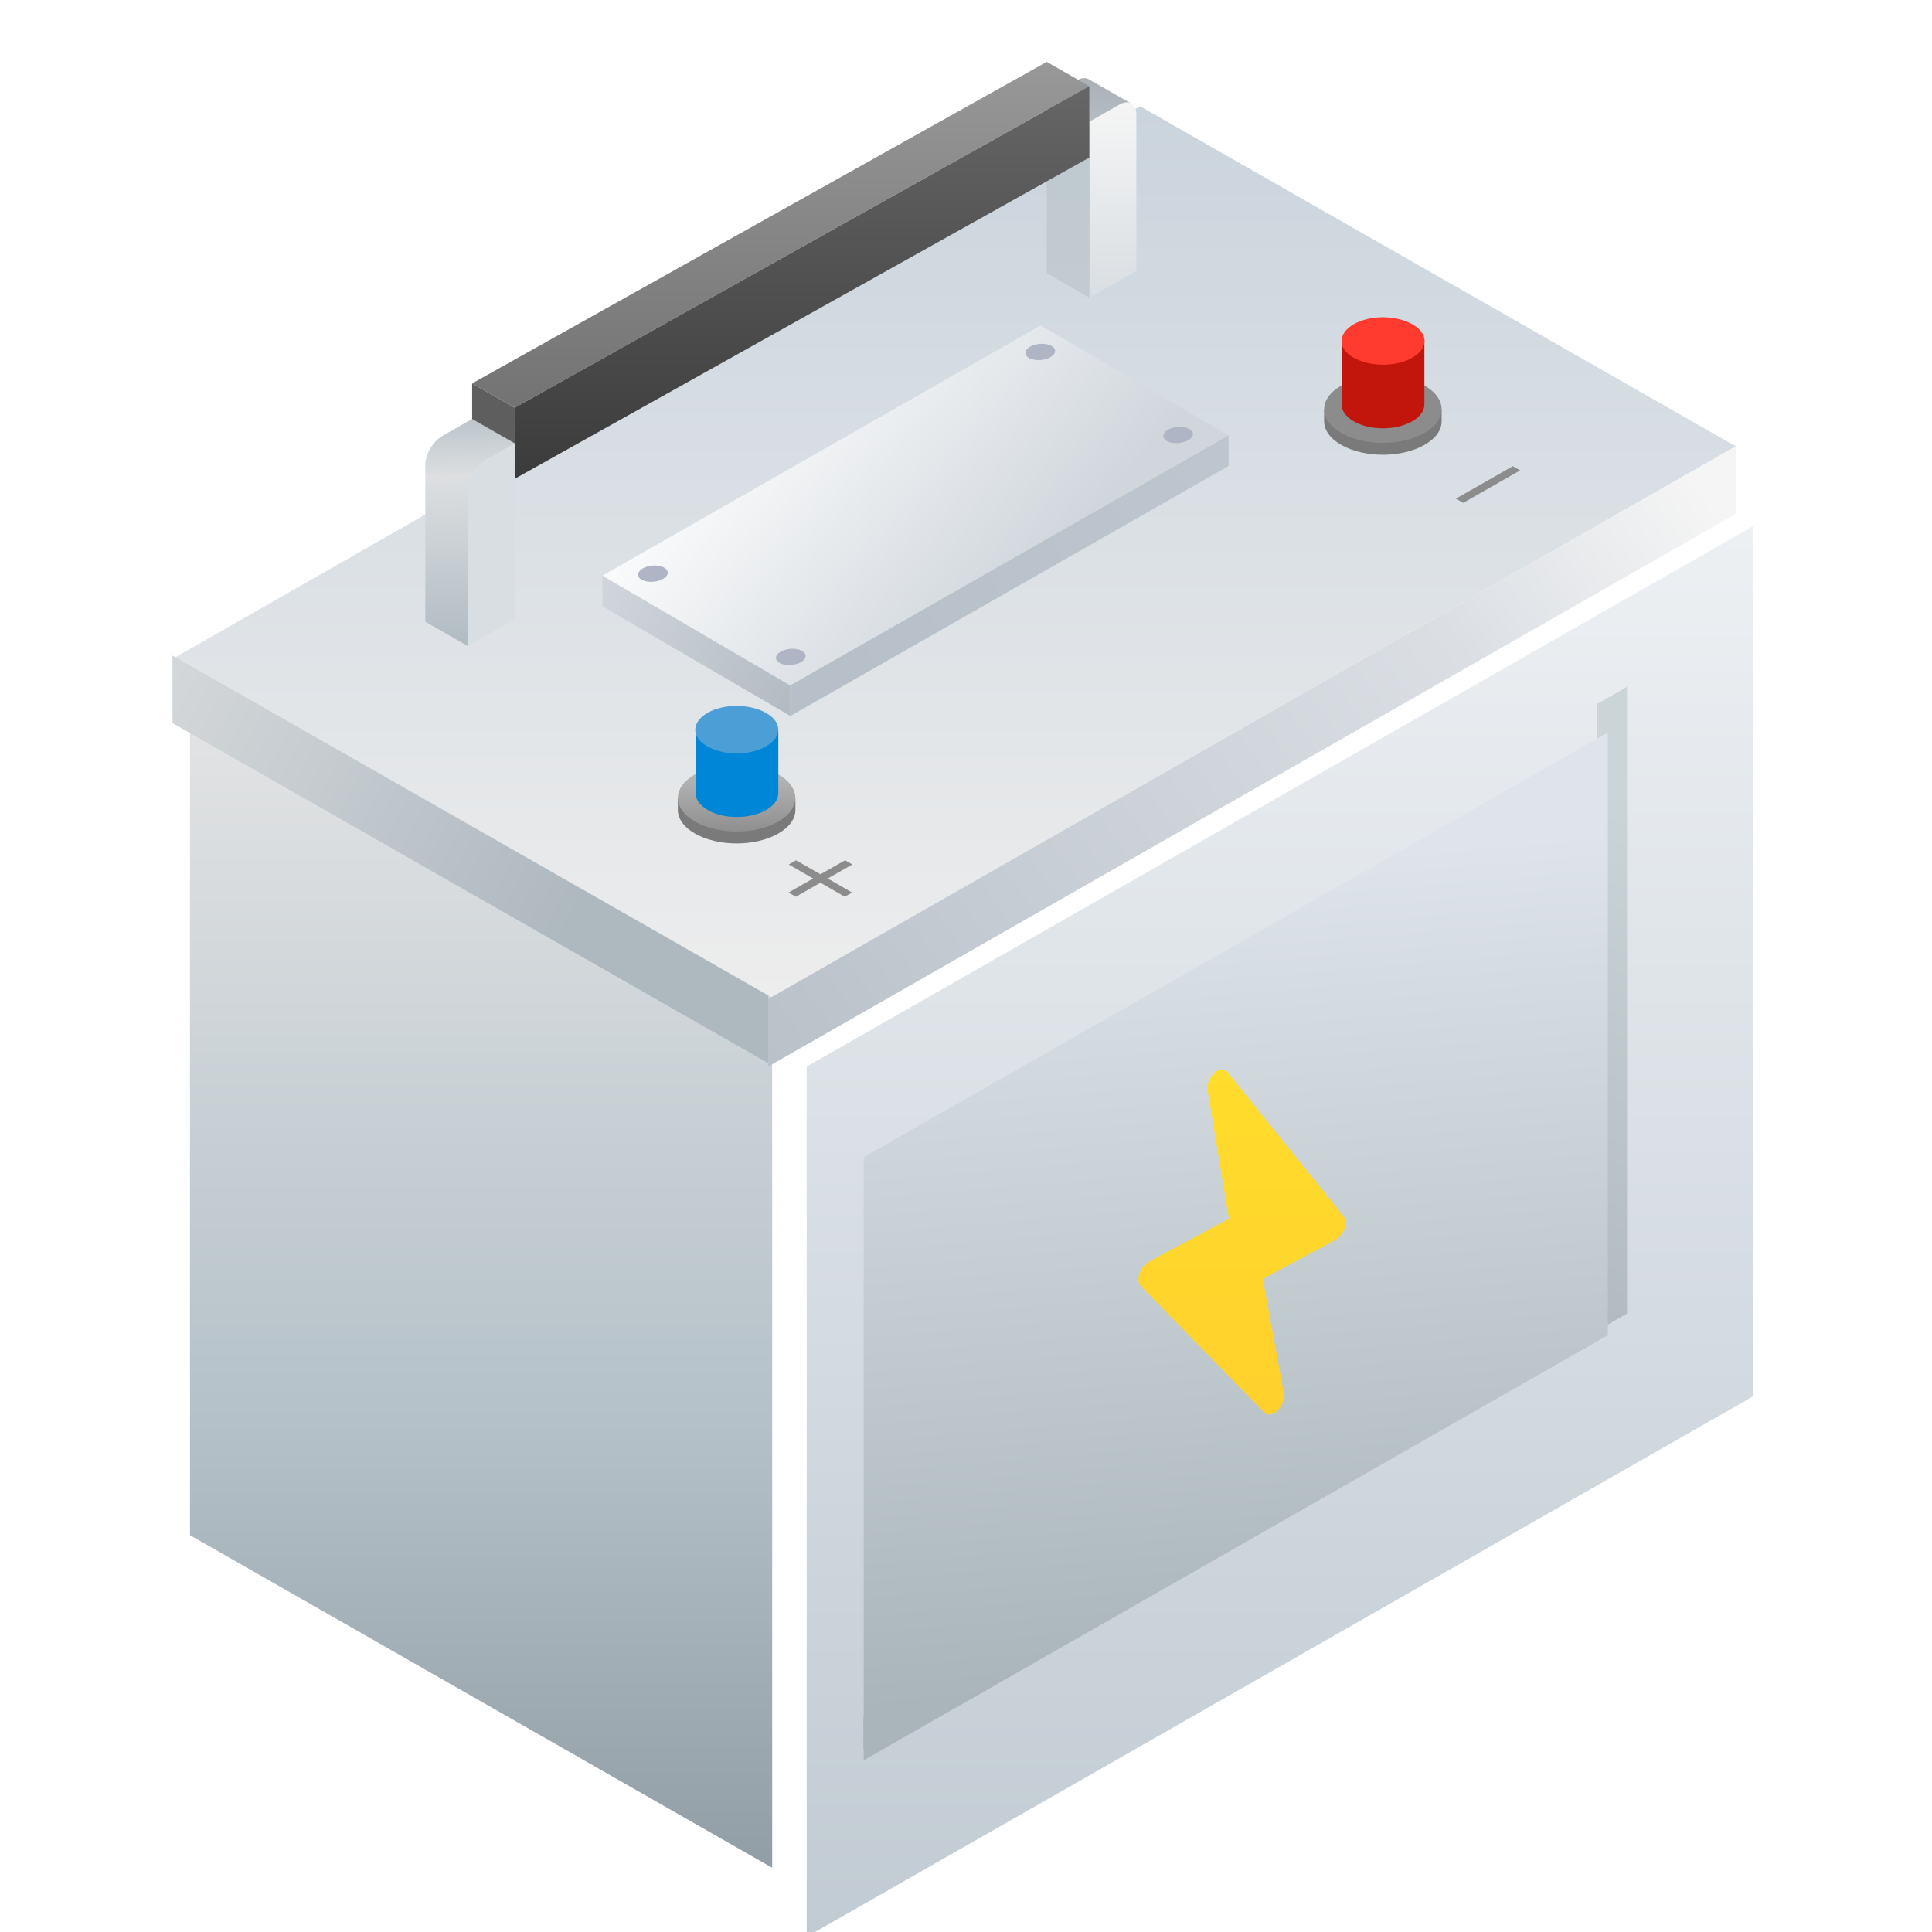 <svg width="56" height="56" viewBox="0 0 56 56" fill="none" xmlns="http://www.w3.org/2000/svg">
<path d="M33.048 3.081L50.313 12.937L22.266 28.955L5 19.099L33.048 3.081Z" fill="url(#paint0_linear_2329_122896)"/>
<path d="M5.507 44.498L22.382 54.138V28.914L5.507 19.275V44.498Z" fill="url(#paint1_linear_2329_122896)"/>
<g filter="url(#filter0_i_2329_122896)">
<path d="M22.382 54.138L49.806 38.479V13.256L22.382 28.915V54.138Z" fill="url(#paint2_linear_2329_122896)"/>
</g>
<path d="M25.035 49.766V50.701L47.161 38.073V19.906L46.29 20.407V37.625L25.035 49.766Z" fill="url(#paint3_linear_2329_122896)"/>
<g filter="url(#filter1_i_2329_122896)">
<path d="M25.035 32.541V50.023L46.605 37.7V20.231L25.035 32.541Z" fill="url(#paint4_linear_2329_122896)"/>
</g>
<path d="M31.211 2.328C31.355 2.247 31.485 2.247 31.574 2.308L32.822 3.02L31.711 3.698L31.574 8.626L30.34 7.921V2.823L31.211 2.328Z" fill="url(#paint5_linear_2329_122896)"/>
<path d="M31.575 3.528L32.445 3.033C32.719 2.877 32.938 3.006 32.938 3.311V7.853L31.581 8.632V3.528H31.575Z" fill="url(#paint6_linear_2329_122896)"/>
<path d="M13.685 11.114L14.918 11.819V13.88L13.685 13.175V11.114Z" fill="#5E5E5E"/>
<path d="M13.684 11.114L30.34 1.793L31.574 2.498L14.918 11.819L13.684 11.114Z" fill="url(#paint7_linear_2329_122896)"/>
<path d="M14.918 11.819L31.574 2.498V4.566L14.918 13.879V11.819Z" fill="url(#paint8_linear_2329_122896)"/>
<path d="M12.814 12.639L13.685 12.144L14.918 12.849L13.561 18.726L12.328 18.021V13.479C12.328 13.168 12.547 12.795 12.821 12.639H12.814Z" fill="url(#paint9_linear_2329_122896)"/>
<path d="M14.048 13.344L14.918 12.849V17.947L13.561 18.726V14.184C13.561 13.873 13.781 13.5 14.055 13.344H14.048Z" fill="#D9DEE2"/>
<path d="M41.786 11.866V12.212C41.786 12.463 41.622 12.707 41.286 12.897C40.621 13.276 39.545 13.276 38.88 12.897C38.544 12.707 38.38 12.456 38.38 12.212V11.866H41.786Z" fill="#7A7A7A"/>
<path d="M38.881 12.551C39.546 12.931 40.622 12.931 41.287 12.551C41.952 12.171 41.952 11.554 41.287 11.175C40.622 10.795 39.546 10.795 38.881 11.175C38.216 11.554 38.216 12.171 38.881 12.551Z" fill="#8C8C8C"/>
<path d="M41.287 9.88V11.724C41.287 11.9 41.17 12.076 40.937 12.212C40.464 12.483 39.703 12.483 39.237 12.212C39.004 12.076 38.888 11.9 38.888 11.724V9.88H41.294H41.287Z" fill="url(#paint10_linear_2329_122896)"/>
<path d="M39.237 10.368C39.71 10.639 40.471 10.639 40.937 10.368C41.41 10.097 41.41 9.663 40.937 9.399C40.464 9.128 39.703 9.128 39.237 9.399C38.771 9.67 38.764 10.104 39.237 10.368Z" fill="#FF3B30"/>
<path d="M5 20.959L22.266 30.815V28.856L5 19V20.959Z" fill="url(#paint11_linear_2329_122896)"/>
<path d="M22.266 30.914L50.313 14.896V12.937L22.266 28.955V30.914Z" fill="url(#paint12_linear_2329_122896)"/>
<path d="M30.162 9.433L35.611 12.619L22.91 19.872L17.461 16.686L30.162 9.433Z" fill="url(#paint13_linear_2329_122896)"/>
<path d="M17.46 17.574L22.91 20.753V19.872L17.46 16.686V17.574Z" fill="url(#paint14_linear_2329_122896)"/>
<path d="M22.91 20.753L35.611 13.507V12.619L22.91 19.865V20.753Z" fill="url(#paint15_linear_2329_122896)"/>
<path d="M23.055 23.132V23.478C23.055 23.729 22.89 23.973 22.554 24.163C21.89 24.542 20.813 24.542 20.148 24.163C19.813 23.973 19.648 23.722 19.648 23.478V23.132H23.055Z" fill="#7A7A7A"/>
<path d="M20.148 23.817C20.813 24.197 21.889 24.197 22.554 23.817C23.219 23.437 23.219 22.821 22.554 22.441C21.889 22.061 20.813 22.061 20.148 22.441C19.483 22.821 19.483 23.437 20.148 23.817Z" fill="url(#paint16_linear_2329_122896)"/>
<path d="M22.56 21.146V22.99C22.56 23.166 22.444 23.342 22.21 23.478C21.738 23.749 20.977 23.749 20.511 23.478C20.278 23.342 20.161 23.166 20.161 22.99V21.146H22.567H22.56Z" fill="#0086D7"/>
<path d="M20.504 21.634C20.977 21.905 21.738 21.905 22.204 21.634C22.677 21.363 22.677 20.929 22.204 20.665C21.731 20.394 20.97 20.394 20.504 20.665C20.038 20.936 20.031 21.37 20.504 21.634Z" fill="#4C9ED6"/>
<path d="M33.843 12.795C34.014 12.876 34.289 12.856 34.453 12.754C34.624 12.652 34.618 12.503 34.453 12.422C34.282 12.34 34.008 12.361 33.843 12.462C33.679 12.564 33.679 12.713 33.843 12.795Z" fill="#AFB5C4"/>
<path d="M29.846 10.388C30.018 10.47 30.292 10.449 30.457 10.348C30.628 10.246 30.621 10.097 30.457 10.015C30.285 9.934 30.011 9.955 29.846 10.056C29.682 10.158 29.682 10.307 29.846 10.388Z" fill="#AFB5C4"/>
<path d="M22.616 19.228C22.787 19.309 23.061 19.289 23.226 19.187C23.397 19.085 23.39 18.936 23.226 18.855C23.054 18.773 22.78 18.794 22.616 18.896C22.451 18.997 22.451 19.146 22.616 19.228Z" fill="#AFB5C4"/>
<path d="M18.619 16.815C18.791 16.896 19.065 16.876 19.23 16.774C19.401 16.672 19.394 16.523 19.23 16.442C19.058 16.36 18.784 16.381 18.619 16.483C18.455 16.584 18.455 16.733 18.619 16.815Z" fill="#AFB5C4"/>
<g filter="url(#filter2_i_2329_122896)">
<path d="M35.316 30.019C35.261 30.049 35.229 30.07 35.198 30.099C35.057 30.231 34.978 30.435 35.002 30.595L35.622 34.329L33.323 35.561C33.189 35.634 33.087 35.758 33.032 35.904C32.978 36.057 32.993 36.203 33.072 36.283L36.649 39.943C36.712 40.009 36.806 40.016 36.901 39.972C36.963 39.943 36.995 39.914 37.034 39.878C37.167 39.746 37.238 39.542 37.214 39.389L36.602 36.071L38.681 34.956C38.815 34.883 38.909 34.766 38.964 34.628C39.019 34.482 39.011 34.336 38.94 34.248L35.575 30.07C35.512 29.99 35.418 29.983 35.316 30.027V30.019Z" fill="url(#paint17_linear_2329_122896)"/>
</g>
<path d="M22.862 25.058L23.075 24.936L23.781 25.342L24.494 24.936L24.706 25.058L23.993 25.464L24.699 25.871L24.487 25.993L23.781 25.586L23.068 25.993L22.855 25.871L23.568 25.464L22.862 25.058Z" fill="#8C8C8C"/>
<path d="M42.199 14.454L42.412 14.576L44.063 13.634L43.851 13.512L42.199 14.454Z" fill="#8C8C8C"/>
<defs>
<filter id="filter0_i_2329_122896" x="22.382" y="13.256" width="28.424" height="41.882" filterUnits="userSpaceOnUse" color-interpolation-filters="sRGB">
<feFlood flood-opacity="0" result="BackgroundImageFix"/>
<feBlend mode="normal" in="SourceGraphic" in2="BackgroundImageFix" result="shape"/>
<feColorMatrix in="SourceAlpha" type="matrix" values="0 0 0 0 0 0 0 0 0 0 0 0 0 0 0 0 0 0 127 0" result="hardAlpha"/>
<feOffset dx="1" dy="2"/>
<feGaussianBlur stdDeviation="0.5"/>
<feComposite in2="hardAlpha" operator="arithmetic" k2="-1" k3="1"/>
<feColorMatrix type="matrix" values="0 0 0 0 0.587 0 0 0 0 0.626 0 0 0 0 0.672 0 0 0 0.25 0"/>
<feBlend mode="normal" in2="shape" result="effect1_innerShadow_2329_122896"/>
</filter>
<filter id="filter1_i_2329_122896" x="25.035" y="20.231" width="21.57" height="30.793" filterUnits="userSpaceOnUse" color-interpolation-filters="sRGB">
<feFlood flood-opacity="0" result="BackgroundImageFix"/>
<feBlend mode="normal" in="SourceGraphic" in2="BackgroundImageFix" result="shape"/>
<feColorMatrix in="SourceAlpha" type="matrix" values="0 0 0 0 0 0 0 0 0 0 0 0 0 0 0 0 0 0 127 0" result="hardAlpha"/>
<feOffset dy="1"/>
<feGaussianBlur stdDeviation="0.5"/>
<feComposite in2="hardAlpha" operator="arithmetic" k2="-1" k3="1"/>
<feColorMatrix type="matrix" values="0 0 0 0 0.35 0 0 0 0 0.423 0 0 0 0 0.475 0 0 0 0.14 0"/>
<feBlend mode="normal" in2="shape" result="effect1_innerShadow_2329_122896"/>
</filter>
<filter id="filter2_i_2329_122896" x="33" y="30" width="6" height="11" filterUnits="userSpaceOnUse" color-interpolation-filters="sRGB">
<feFlood flood-opacity="0" result="BackgroundImageFix"/>
<feBlend mode="normal" in="SourceGraphic" in2="BackgroundImageFix" result="shape"/>
<feColorMatrix in="SourceAlpha" type="matrix" values="0 0 0 0 0 0 0 0 0 0 0 0 0 0 0 0 0 0 127 0" result="hardAlpha"/>
<feOffset dy="1"/>
<feGaussianBlur stdDeviation="0.5"/>
<feComposite in2="hardAlpha" operator="arithmetic" k2="-1" k3="1"/>
<feColorMatrix type="matrix" values="0 0 0 0 1 0 0 0 0 1 0 0 0 0 1 0 0 0 0.25 0"/>
<feBlend mode="normal" in2="shape" result="effect1_innerShadow_2329_122896"/>
</filter>
<linearGradient id="paint0_linear_2329_122896" x1="27.657" y1="3.081" x2="27.657" y2="28.955" gradientUnits="userSpaceOnUse">
<stop stop-color="#CAD4DD"/>
<stop offset="1" stop-color="#EDEDED"/>
</linearGradient>
<linearGradient id="paint1_linear_2329_122896" x1="13.945" y1="19.275" x2="13.945" y2="54.138" gradientUnits="userSpaceOnUse">
<stop stop-color="#E6E6E6"/>
<stop offset="0.63" stop-color="#B4C1C9"/>
<stop offset="1" stop-color="#919EA6"/>
</linearGradient>
<linearGradient id="paint2_linear_2329_122896" x1="36.094" y1="13.256" x2="36.094" y2="54.138" gradientUnits="userSpaceOnUse">
<stop stop-color="#EDF0F3"/>
<stop offset="1" stop-color="#C1CBD3"/>
</linearGradient>
<linearGradient id="paint3_linear_2329_122896" x1="22" y1="52.5" x2="41.5" y2="9.5" gradientUnits="userSpaceOnUse">
<stop stop-color="#899299"/>
<stop offset="0.789" stop-color="#CBD4D7"/>
</linearGradient>
<linearGradient id="paint4_linear_2329_122896" x1="38" y1="47.5" x2="36" y2="24" gradientUnits="userSpaceOnUse">
<stop stop-color="#A9B5BA"/>
<stop offset="1" stop-color="#DEE4E9"/>
</linearGradient>
<linearGradient id="paint5_linear_2329_122896" x1="31.581" y1="2.265" x2="31.581" y2="8.626" gradientUnits="userSpaceOnUse">
<stop stop-color="#ABB0B5"/>
<stop offset="0.398" stop-color="#BEC9D0"/>
<stop offset="1" stop-color="#C4CBD0"/>
</linearGradient>
<linearGradient id="paint6_linear_2329_122896" x1="32.257" y1="2.967" x2="32.257" y2="8.632" gradientUnits="userSpaceOnUse">
<stop stop-color="#F5F5F5"/>
<stop offset="1" stop-color="#D9DEE2"/>
</linearGradient>
<linearGradient id="paint7_linear_2329_122896" x1="22.629" y1="1.793" x2="22.629" y2="11.819" gradientUnits="userSpaceOnUse">
<stop stop-color="#989898"/>
<stop offset="1" stop-color="#737373"/>
</linearGradient>
<linearGradient id="paint8_linear_2329_122896" x1="23.246" y1="2.498" x2="23.246" y2="13.879" gradientUnits="userSpaceOnUse">
<stop stop-color="#666666"/>
<stop offset="1" stop-color="#3C3B3B"/>
</linearGradient>
<linearGradient id="paint9_linear_2329_122896" x1="13.5" y1="11.5" x2="13.623" y2="18.726" gradientUnits="userSpaceOnUse">
<stop stop-color="#B0BBC2"/>
<stop offset="0.32" stop-color="#DDDFE1"/>
<stop offset="1" stop-color="#B0BBC2"/>
</linearGradient>
<linearGradient id="paint10_linear_2329_122896" x1="37.5" y1="12.415" x2="40.09" y2="12.415" gradientUnits="userSpaceOnUse">
<stop stop-color="#C2150B"/>
<stop offset="1" stop-color="#C2150B"/>
</linearGradient>
<linearGradient id="paint11_linear_2329_122896" x1="21.5" y1="30.401" x2="3" y2="20.401" gradientUnits="userSpaceOnUse">
<stop offset="0.287" stop-color="#AEB8BF"/>
<stop offset="1" stop-color="#D7DADC"/>
</linearGradient>
<linearGradient id="paint12_linear_2329_122896" x1="48.5" y1="13" x2="22" y2="32" gradientUnits="userSpaceOnUse">
<stop stop-color="#F5F5F5"/>
<stop offset="0.258" stop-color="#DBDFE4"/>
<stop offset="1" stop-color="#B8C0C8"/>
</linearGradient>
<linearGradient id="paint13_linear_2329_122896" x1="28.5" y1="18.5" x2="20.5" y2="11.5" gradientUnits="userSpaceOnUse">
<stop stop-color="#D0D6DC"/>
<stop offset="1" stop-color="white"/>
</linearGradient>
<linearGradient id="paint14_linear_2329_122896" x1="23" y1="20.312" x2="15" y2="15.5" gradientUnits="userSpaceOnUse">
<stop stop-color="#B3BBC2"/>
<stop offset="1" stop-color="#B3BBC2" stop-opacity="0"/>
</linearGradient>
<linearGradient id="paint15_linear_2329_122896" x1="25" y1="20.5" x2="37" y2="12.5" gradientUnits="userSpaceOnUse">
<stop stop-color="#B7C0C8"/>
<stop offset="1" stop-color="#BEC7CF"/>
</linearGradient>
<linearGradient id="paint16_linear_2329_122896" x1="21.351" y1="22.156" x2="21.351" y2="24.102" gradientUnits="userSpaceOnUse">
<stop stop-color="#BDBDBD"/>
<stop offset="1" stop-color="#8F8F8F"/>
</linearGradient>
<linearGradient id="paint17_linear_2329_122896" x1="36" y1="30" x2="36" y2="40" gradientUnits="userSpaceOnUse">
<stop stop-color="#FFDD2C"/>
<stop offset="1" stop-color="#FFD02C"/>
</linearGradient>
</defs>
</svg>
